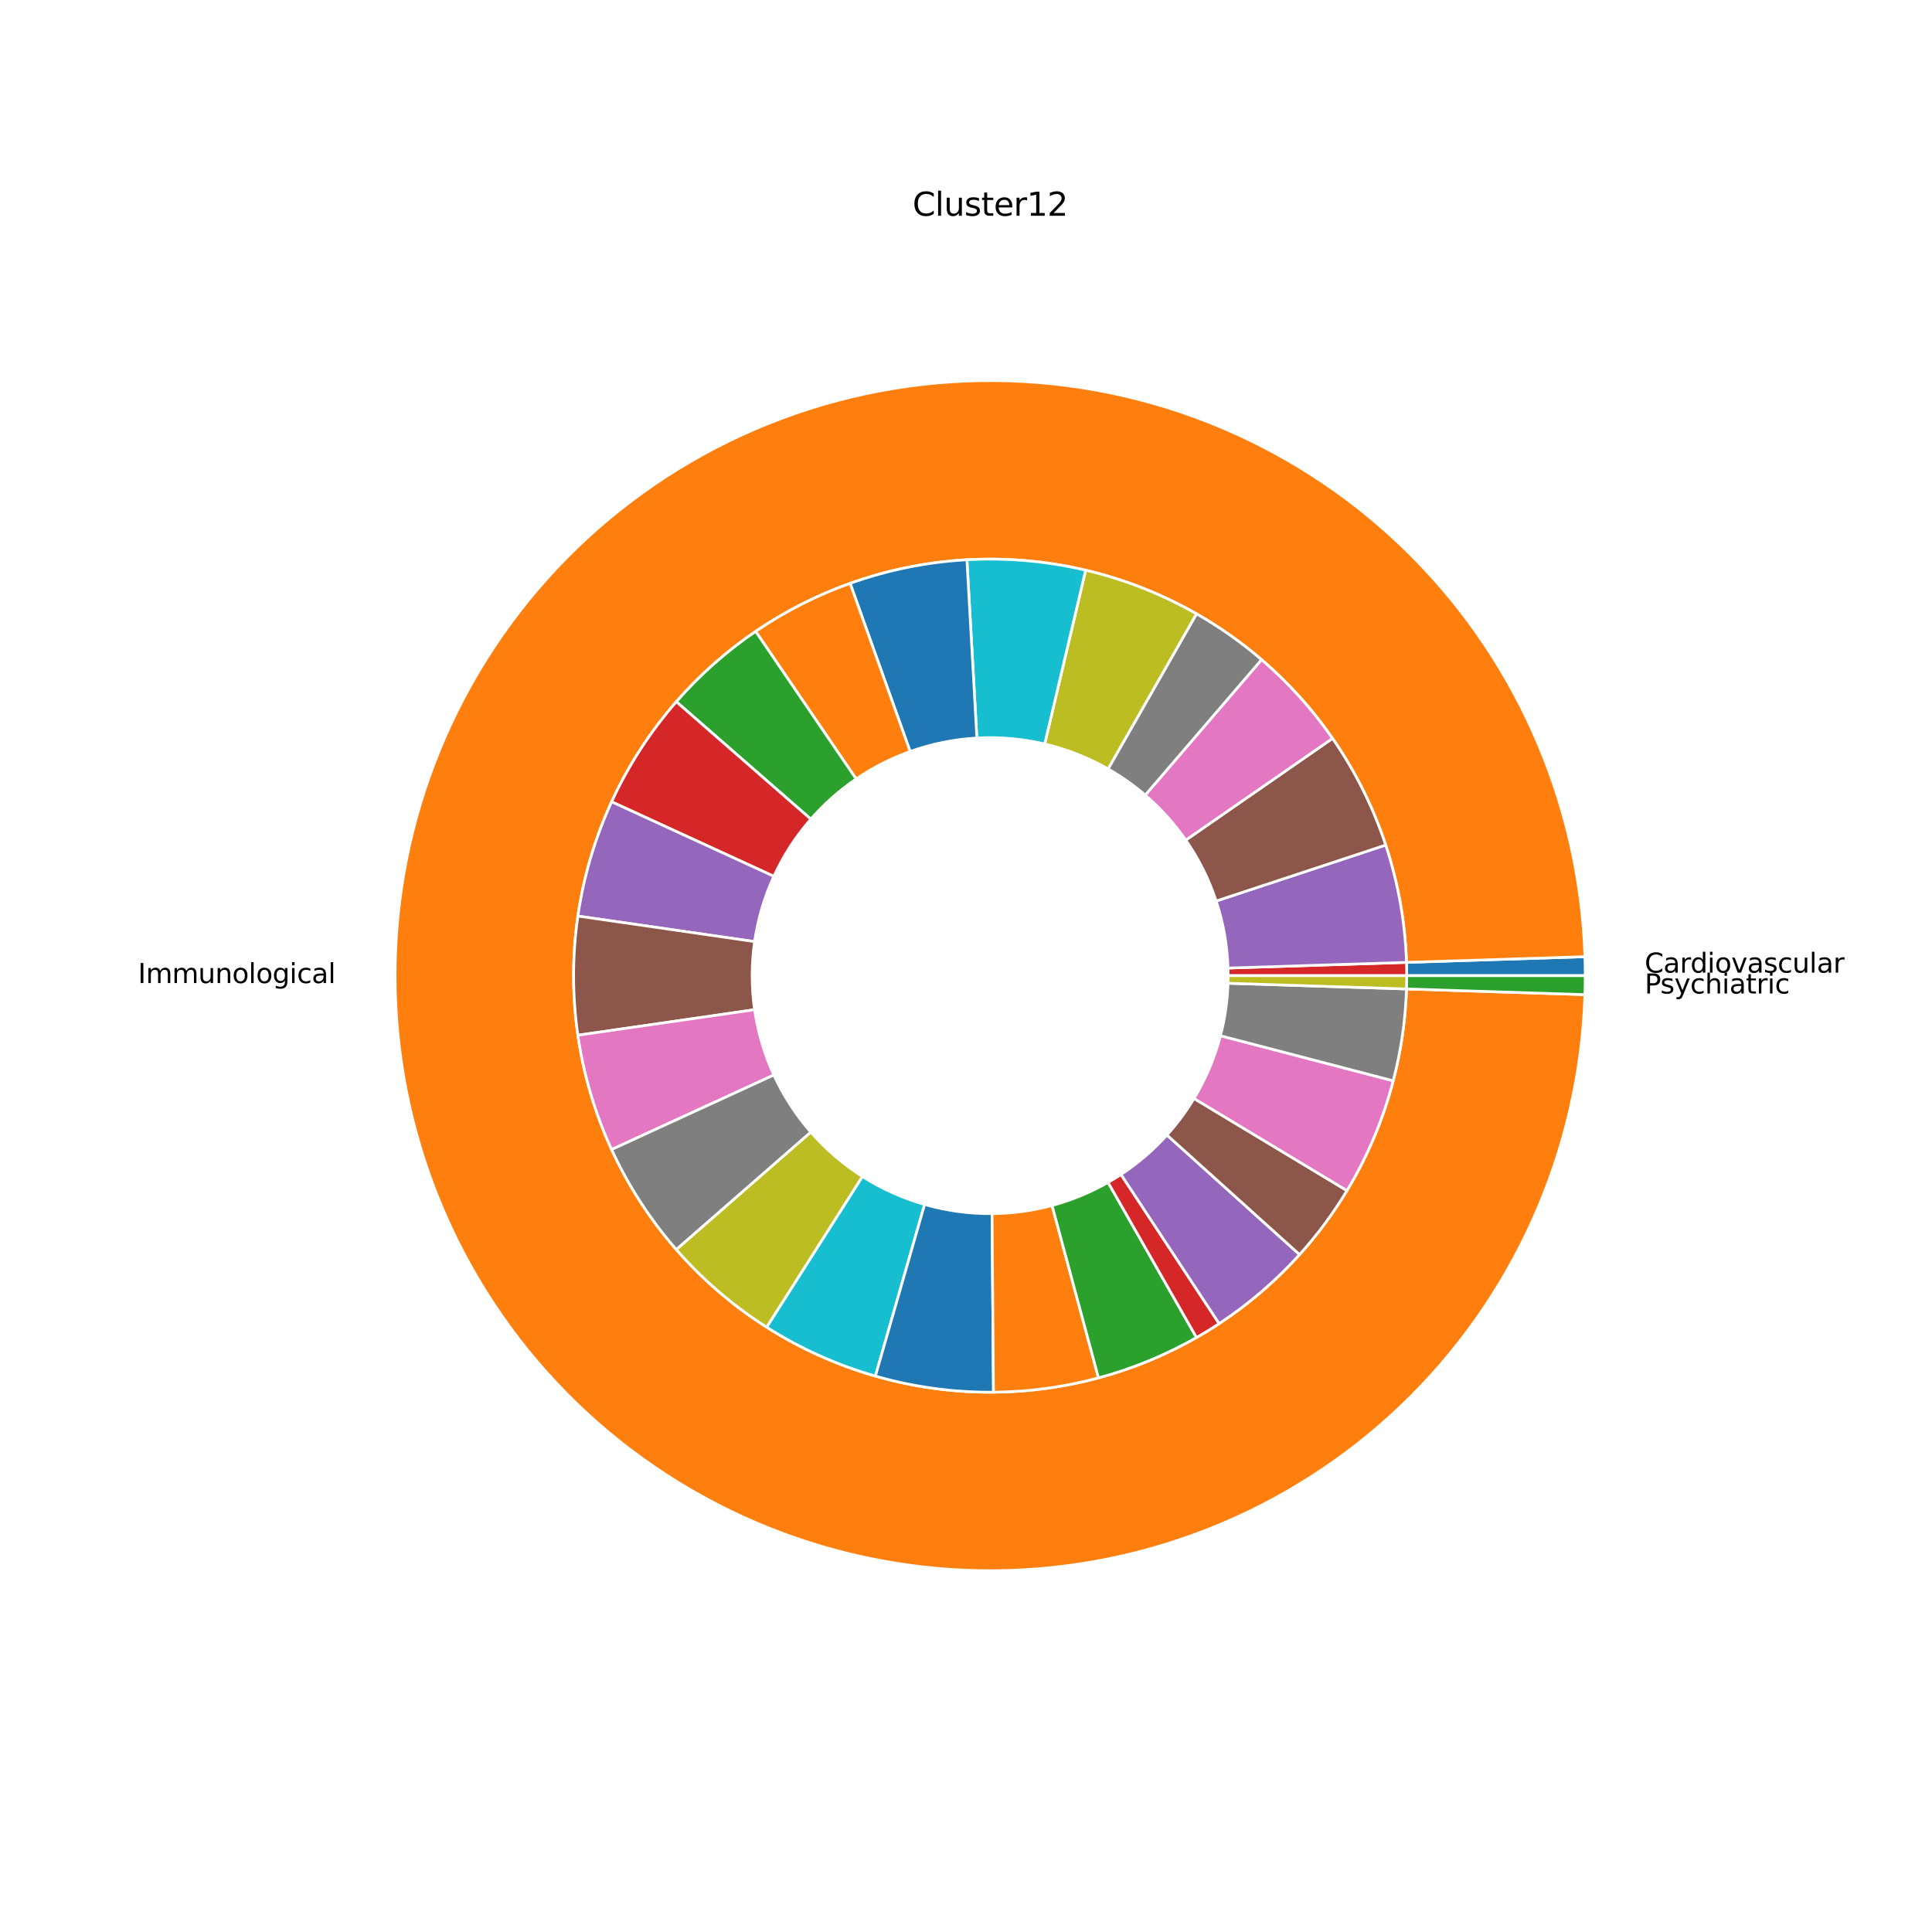 <?xml version="1.0" encoding="utf-8" standalone="no"?>
<!DOCTYPE svg PUBLIC "-//W3C//DTD SVG 1.1//EN"
        "http://www.w3.org/Graphics/SVG/1.1/DTD/svg11.dtd">
<svg xmlns:xlink="http://www.w3.org/1999/xlink" width="720pt" height="720pt" viewBox="0 0 720 720"
     xmlns="http://www.w3.org/2000/svg" version="1.1">
    <defs>
        <style type="text/css">*{stroke-linejoin: round; stroke-linecap: butt}</style>
    </defs>
    <g id="figure_1">
        <g id="patch_1">
            <path d="M 0 720
L 720 720 
L 720 0 
L 0 0 
z
" style="fill: #ffffff"/>
        </g>
        <g id="axes_1">
            <g id="patch_2">
                <path d="M 590.76 363.6
C 590.76 362.421 590.751 361.242 590.732 360.064 
C 590.713 358.885 590.685 357.707 590.647 356.528 
L 524.153 358.65 
C 524.179 359.475 524.199 360.3 524.212 361.125 
C 524.225 361.95 524.232 362.775 524.232 363.6 
L 590.76 363.6 
z
" style="fill: #1f77b4; stroke: #ffffff; stroke-linejoin: miter"/>
            </g>
            <g id="patch_3">
                <path d="M 590.647 356.528
C 589.728 327.719 583.201 299.364 571.432 273.052 
C 559.663 246.741 542.876 222.974 522.013 203.086 
C 501.149 183.198 476.607 167.567 449.763 157.07 
C 422.919 146.572 394.284 141.409 365.464 141.868 
C 336.644 142.328 308.188 148.402 281.692 159.75 
C 255.196 171.098 231.165 187.504 210.947 208.047 
C 190.728 228.591 174.708 252.88 163.784 279.554 
C 152.86 306.227 147.24 334.776 147.24 363.6 
C 147.24 392.424 152.86 420.973 163.784 447.646 
C 174.708 474.32 190.728 498.609 210.947 519.153 
C 231.165 539.696 255.196 556.102 281.692 567.45 
C 308.188 578.798 336.644 584.872 365.464 585.332 
C 394.284 585.791 422.919 580.628 449.763 570.13 
C 476.607 559.633 501.149 544.002 522.013 524.114 
C 542.876 504.226 559.663 480.459 571.432 454.148 
C 583.201 427.836 589.728 399.481 590.647 370.672 
L 524.153 368.55 
C 523.51 388.717 518.941 408.565 510.702 426.983 
C 502.464 445.402 490.713 462.038 476.109 475.96 
C 461.505 489.881 444.325 500.823 425.534 508.171 
C 406.743 515.519 386.699 519.134 366.525 518.812 
C 346.351 518.491 326.431 514.239 307.884 506.295 
C 289.337 498.351 272.515 486.867 258.363 472.487 
C 244.21 458.107 232.996 441.104 225.349 422.432 
C 217.702 403.761 213.768 383.777 213.768 363.6 
C 213.768 343.423 217.702 323.439 225.349 304.768 
C 232.996 286.096 244.21 269.093 258.363 254.713 
C 272.515 240.333 289.337 228.849 307.884 220.905 
C 326.431 212.961 346.351 208.709 366.525 208.388 
C 386.699 208.066 406.743 211.681 425.534 219.029 
C 444.325 226.377 461.505 237.319 476.109 251.24 
C 490.713 265.162 502.464 281.798 510.702 300.217 
C 518.941 318.635 523.51 338.483 524.153 358.65 
L 590.647 356.528 
z
" style="fill: #ff7f0e; stroke: #ffffff; stroke-linejoin: miter"/>
            </g>
            <g id="patch_4">
                <path d="M 590.647 370.672
C 590.685 369.493 590.713 368.315 590.732 367.136 
C 590.751 365.958 590.76 364.779 590.76 363.6 
L 524.232 363.6 
C 524.232 364.425 524.225 365.25 524.212 366.075 
C 524.199 366.9 524.179 367.725 524.153 368.55 
L 590.647 370.672 
z
" style="fill: #2ca02c; stroke: #ffffff; stroke-linejoin: miter"/>
            </g>
            <g id="patch_5">
                <path d="M 524.232 363.6
C 524.232 362.775 524.225 361.95 524.212 361.125 
C 524.199 360.3 524.179 359.475 524.153 358.65 
L 457.659 360.771 
C 457.674 361.243 457.685 361.714 457.693 362.185 
C 457.7 362.657 457.704 363.128 457.704 363.6 
L 524.232 363.6 
z
" style="fill: #d62728; stroke: #ffffff; stroke-linejoin: miter"/>
            </g>
            <g id="patch_6">
                <path d="M 524.153 358.65
C 523.916 351.224 523.146 343.825 521.85 336.509 
C 520.553 329.193 518.733 321.98 516.403 314.925 
L 453.23 335.786 
C 454.562 339.817 455.602 343.939 456.343 348.119 
C 457.084 352.3 457.524 356.528 457.659 360.771 
L 524.153 358.65 
z
" style="fill: #9467bd; stroke: #ffffff; stroke-linejoin: miter"/>
            </g>
            <g id="patch_7">
                <path d="M 516.403 314.925
C 514.074 307.87 511.24 300.991 507.926 294.342 
C 504.611 287.693 500.823 281.29 496.591 275.183 
L 441.909 313.076 
C 444.327 316.566 446.492 320.224 448.386 324.024 
C 450.28 327.824 451.899 331.754 453.23 335.786 
L 516.403 314.925 
z
" style="fill: #8c564b; stroke: #ffffff; stroke-linejoin: miter"/>
            </g>
            <g id="patch_8">
                <path d="M 496.591 275.183
C 492.83 269.756 488.726 264.573 484.305 259.668 
C 479.883 254.763 475.154 250.145 470.144 245.842 
L 426.797 296.31 
C 429.659 298.769 432.362 301.408 434.888 304.21 
C 437.415 307.013 439.76 309.975 441.909 313.076 
L 496.591 275.183 
z
" style="fill: #e377c2; stroke: #ffffff; stroke-linejoin: miter"/>
            </g>
            <g id="patch_9">
                <path d="M 470.144 245.842
C 466.388 242.616 462.479 239.571 458.431 236.718 
C 454.384 233.865 450.202 231.208 445.9 228.754 
L 412.943 286.545 
C 415.401 287.947 417.791 289.466 420.104 291.096 
C 422.416 292.726 424.65 294.466 426.797 296.31 
L 470.144 245.842 
z
" style="fill: #7f7f7f; stroke: #ffffff; stroke-linejoin: miter"/>
            </g>
            <g id="patch_10">
                <path d="M 445.9 228.754
C 439.446 225.074 432.736 221.861 425.822 219.142 
C 418.908 216.422 411.808 214.202 404.576 212.5 
L 389.329 277.257 
C 393.462 278.23 397.519 279.498 401.47 281.052 
C 405.421 282.606 409.255 284.442 412.943 286.545 
L 445.9 228.754 
z
" style="fill: #bcbd22; stroke: #ffffff; stroke-linejoin: miter"/>
            </g>
            <g id="patch_11">
                <path d="M 404.576 212.5
C 397.344 210.797 389.999 209.616 382.598 208.965 
C 375.197 208.314 367.758 208.195 360.34 208.61 
L 364.052 275.034 
C 368.29 274.797 372.541 274.865 376.77 275.237 
C 380.999 275.609 385.197 276.284 389.329 277.257 
L 404.576 212.5 
z
" style="fill: #17becf; stroke: #ffffff; stroke-linejoin: miter"/>
            </g>
            <g id="patch_12">
                <path d="M 360.34 208.61
C 352.922 209.024 345.543 209.971 338.261 211.442 
C 330.978 212.913 323.81 214.905 316.813 217.403 
L 339.179 280.059 
C 343.177 278.632 347.273 277.493 351.435 276.653 
C 355.596 275.812 359.813 275.271 364.052 275.034 
L 360.34 208.61 
z
" style="fill: #1f77b4; stroke: #ffffff; stroke-linejoin: miter"/>
            </g>
            <g id="patch_13">
                <path d="M 316.813 217.403
C 310.594 219.623 304.523 222.238 298.636 225.231 
C 292.75 228.224 287.061 231.59 281.603 235.308 
L 319.059 290.29 
C 322.178 288.166 325.429 286.243 328.792 284.532 
C 332.156 282.822 335.625 281.328 339.179 280.059 
L 316.813 217.403 
z
" style="fill: #ff7f0e; stroke: #ffffff; stroke-linejoin: miter"/>
            </g>
            <g id="patch_14">
                <path d="M 281.603 235.308
C 276.146 239.026 270.931 243.088 265.991 247.47 
C 261.051 251.852 256.395 256.545 252.053 261.52 
L 302.173 305.269 
C 304.654 302.426 307.315 299.744 310.138 297.24 
C 312.961 294.736 315.94 292.415 319.059 290.29 
L 281.603 235.308 
z
" style="fill: #2ca02c; stroke: #ffffff; stroke-linejoin: miter"/>
            </g>
            <g id="patch_15">
                <path d="M 252.053 261.52
C 247.167 267.117 242.689 273.058 238.654 279.297 
C 234.62 285.536 231.038 292.056 227.937 298.807 
L 288.392 326.576 
C 290.164 322.718 292.211 318.992 294.517 315.427 
C 296.822 311.862 299.381 308.467 302.173 305.269 
L 252.053 261.52 
z
" style="fill: #d62728; stroke: #ffffff; stroke-linejoin: miter"/>
            </g>
            <g id="patch_16">
                <path d="M 227.937 298.807
C 224.835 305.559 222.223 312.524 220.12 319.65 
C 218.016 326.776 216.427 334.043 215.364 341.397 
L 281.208 350.912 
C 281.815 346.711 282.723 342.558 283.925 338.486 
C 285.127 334.414 286.62 330.434 288.392 326.576 
L 227.937 298.807 
z
" style="fill: #9467bd; stroke: #ffffff; stroke-linejoin: miter"/>
            </g>
            <g id="patch_17">
                <path d="M 215.364 341.397
C 214.301 348.75 213.768 356.17 213.768 363.6 
C 213.768 371.03 214.301 378.45 215.364 385.803 
L 281.208 376.288 
C 280.601 372.086 280.296 367.846 280.296 363.6 
C 280.296 359.354 280.601 355.114 281.208 350.912 
L 215.364 341.397 
z
" style="fill: #8c564b; stroke: #ffffff; stroke-linejoin: miter"/>
            </g>
            <g id="patch_18">
                <path d="M 215.364 385.803
C 216.427 393.157 218.016 400.424 220.12 407.55 
C 222.223 414.676 224.835 421.641 227.937 428.393 
L 288.392 400.624 
C 286.62 396.766 285.127 392.786 283.925 388.714 
C 282.723 384.642 281.815 380.489 281.208 376.288 
L 215.364 385.803 
z
" style="fill: #e377c2; stroke: #ffffff; stroke-linejoin: miter"/>
            </g>
            <g id="patch_19">
                <path d="M 227.937 428.393
C 231.038 435.144 234.62 441.664 238.654 447.903 
C 242.689 454.142 247.167 460.083 252.053 465.68 
L 302.173 421.931 
C 299.381 418.733 296.822 415.338 294.517 411.773 
C 292.211 408.208 290.164 404.482 288.392 400.624 
L 227.937 428.393 
z
" style="fill: #7f7f7f; stroke: #ffffff; stroke-linejoin: miter"/>
            </g>
            <g id="patch_20">
                <path d="M 252.053 465.68
C 256.938 471.277 262.22 476.517 267.856 481.358 
C 273.492 486.198 279.468 490.629 285.739 494.614 
L 321.422 438.465 
C 317.839 436.188 314.424 433.656 311.203 430.89 
C 307.983 428.124 304.965 425.13 302.173 421.931 
L 252.053 465.68 
z
" style="fill: #bcbd22; stroke: #ffffff; stroke-linejoin: miter"/>
            </g>
            <g id="patch_21">
                <path d="M 285.739 494.614
C 292.01 498.599 298.558 502.128 305.334 505.176 
C 312.11 508.223 319.096 510.78 326.239 512.826 
L 344.565 448.872 
C 340.484 447.703 336.492 446.242 332.62 444.5 
C 328.748 442.759 325.005 440.742 321.422 438.465 
L 285.739 494.614 
z
" style="fill: #17becf; stroke: #ffffff; stroke-linejoin: miter"/>
            </g>
            <g id="patch_22">
                <path d="M 326.239 512.826
C 333.381 514.873 340.661 516.404 348.023 517.408 
C 355.384 518.412 362.808 518.886 370.238 518.827 
L 369.707 452.301 
C 365.462 452.335 361.219 452.064 357.013 451.49 
C 352.806 450.917 348.646 450.042 344.565 448.872 
L 326.239 512.826 
z
" style="fill: #1f77b4; stroke: #ffffff; stroke-linejoin: miter"/>
            </g>
            <g id="patch_23">
                <path d="M 370.238 518.827
C 376.841 518.774 383.434 518.3 389.977 517.408 
C 396.521 516.516 403 515.207 409.376 513.489 
L 392.072 449.251 
C 388.429 450.232 384.726 450.98 380.987 451.49 
C 377.248 452 373.481 452.271 369.707 452.301 
L 370.238 518.827 
z
" style="fill: #ff7f0e; stroke: #ffffff; stroke-linejoin: miter"/>
            </g>
            <g id="patch_24">
                <path d="M 409.376 513.489
C 415.753 511.771 422.013 509.649 428.119 507.134 
C 434.225 504.619 440.164 501.717 445.9 498.446 
L 412.943 440.655 
C 409.665 442.524 406.271 444.182 402.782 445.619 
C 399.293 447.056 395.716 448.269 392.072 449.251 
L 409.376 513.489 
z
" style="fill: #2ca02c; stroke: #ffffff; stroke-linejoin: miter"/>
            </g>
            <g id="patch_25">
                <path d="M 445.9 498.446
C 447.334 497.628 448.754 496.788 450.161 495.925 
C 451.568 495.062 452.961 494.177 454.34 493.269 
L 417.766 437.697 
C 416.978 438.215 416.182 438.721 415.378 439.214 
C 414.574 439.707 413.762 440.187 412.943 440.655 
L 445.9 498.446 
z
" style="fill: #d62728; stroke: #ffffff; stroke-linejoin: miter"/>
            </g>
            <g id="patch_26">
                <path d="M 454.34 493.269
C 459.856 489.639 465.135 485.66 470.144 481.358 
C 475.154 477.055 479.883 472.437 484.305 467.532 
L 434.888 422.99 
C 432.362 425.792 429.659 428.431 426.797 430.89 
C 423.934 433.349 420.918 435.622 417.766 437.697 
L 454.34 493.269 
z
" style="fill: #9467bd; stroke: #ffffff; stroke-linejoin: miter"/>
            </g>
            <g id="patch_27">
                <path d="M 484.305 467.532
C 487.62 463.854 490.758 460.019 493.707 456.041 
C 496.655 452.062 499.412 447.945 501.968 443.704 
L 444.982 409.373 
C 443.521 411.797 441.946 414.15 440.261 416.423 
C 438.576 418.696 436.783 420.888 434.888 422.99 
L 484.305 467.532 
z
" style="fill: #8c564b; stroke: #ffffff; stroke-linejoin: miter"/>
            </g>
            <g id="patch_28">
                <path d="M 501.968 443.704
C 505.802 437.339 509.174 430.708 512.058 423.861 
C 514.942 417.014 517.331 409.969 519.206 402.78 
L 454.832 385.988 
C 453.761 390.097 452.395 394.122 450.747 398.035 
C 449.099 401.948 447.172 405.737 444.982 409.373 
L 501.968 443.704 
z
" style="fill: #e377c2; stroke: #ffffff; stroke-linejoin: miter"/>
            </g>
            <g id="patch_29">
                <path d="M 519.206 402.78
C 520.665 397.189 521.81 391.521 522.636 385.803 
C 523.462 380.085 523.969 374.325 524.153 368.55 
L 457.659 366.429 
C 457.554 369.729 457.264 373.02 456.792 376.288 
C 456.32 379.555 455.665 382.794 454.832 385.988 
L 519.206 402.78 
z
" style="fill: #7f7f7f; stroke: #ffffff; stroke-linejoin: miter"/>
            </g>
            <g id="patch_30">
                <path d="M 524.153 368.55
C 524.179 367.725 524.199 366.9 524.212 366.075 
C 524.225 365.25 524.232 364.425 524.232 363.6 
L 457.704 363.6 
C 457.704 364.072 457.7 364.543 457.693 365.015 
C 457.685 365.486 457.674 365.957 457.659 366.429 
L 524.153 368.55 
z
" style="fill: #bcbd22; stroke: #ffffff; stroke-linejoin: miter"/>
            </g>
            <g id="matplotlib.axis_1"/>
            <g id="matplotlib.axis_2"/>
            <g id="text_1">
                <!-- Cardiovascular -->
                <g transform="translate(612.905 362.469)scale(0.1 -0.1)">
                    <defs>
                        <path id="DejaVuSans-43" d="M 4122 4306
L 4122 3641 
Q 3803 3938 3442 4084 
Q 3081 4231 2675 4231 
Q 1875 4231 1450 3742 
Q 1025 3253 1025 2328 
Q 1025 1406 1450 917 
Q 1875 428 2675 428 
Q 3081 428 3442 575 
Q 3803 722 4122 1019 
L 4122 359 
Q 3791 134 3420 21 
Q 3050 -91 2638 -91 
Q 1578 -91 968 557 
Q 359 1206 359 2328 
Q 359 3453 968 4101 
Q 1578 4750 2638 4750 
Q 3056 4750 3426 4639 
Q 3797 4528 4122 4306 
z
" transform="scale(0.016)"/>
                        <path id="DejaVuSans-61" d="M 2194 1759
Q 1497 1759 1228 1600 
Q 959 1441 959 1056 
Q 959 750 1161 570 
Q 1363 391 1709 391 
Q 2188 391 2477 730 
Q 2766 1069 2766 1631 
L 2766 1759 
L 2194 1759 
z
M 3341 1997 
L 3341 0 
L 2766 0 
L 2766 531 
Q 2569 213 2275 61 
Q 1981 -91 1556 -91 
Q 1019 -91 701 211 
Q 384 513 384 1019 
Q 384 1609 779 1909 
Q 1175 2209 1959 2209 
L 2766 2209 
L 2766 2266 
Q 2766 2663 2505 2880 
Q 2244 3097 1772 3097 
Q 1472 3097 1187 3025 
Q 903 2953 641 2809 
L 641 3341 
Q 956 3463 1253 3523 
Q 1550 3584 1831 3584 
Q 2591 3584 2966 3190 
Q 3341 2797 3341 1997 
z
" transform="scale(0.016)"/>
                        <path id="DejaVuSans-72" d="M 2631 2963
Q 2534 3019 2420 3045 
Q 2306 3072 2169 3072 
Q 1681 3072 1420 2755 
Q 1159 2438 1159 1844 
L 1159 0 
L 581 0 
L 581 3500 
L 1159 3500 
L 1159 2956 
Q 1341 3275 1631 3429 
Q 1922 3584 2338 3584 
Q 2397 3584 2469 3576 
Q 2541 3569 2628 3553 
L 2631 2963 
z
" transform="scale(0.016)"/>
                        <path id="DejaVuSans-64" d="M 2906 2969
L 2906 4863 
L 3481 4863 
L 3481 0 
L 2906 0 
L 2906 525 
Q 2725 213 2448 61 
Q 2172 -91 1784 -91 
Q 1150 -91 751 415 
Q 353 922 353 1747 
Q 353 2572 751 3078 
Q 1150 3584 1784 3584 
Q 2172 3584 2448 3432 
Q 2725 3281 2906 2969 
z
M 947 1747 
Q 947 1113 1208 752 
Q 1469 391 1925 391 
Q 2381 391 2643 752 
Q 2906 1113 2906 1747 
Q 2906 2381 2643 2742 
Q 2381 3103 1925 3103 
Q 1469 3103 1208 2742 
Q 947 2381 947 1747 
z
" transform="scale(0.016)"/>
                        <path id="DejaVuSans-69" d="M 603 3500
L 1178 3500 
L 1178 0 
L 603 0 
L 603 3500 
z
M 603 4863 
L 1178 4863 
L 1178 4134 
L 603 4134 
L 603 4863 
z
" transform="scale(0.016)"/>
                        <path id="DejaVuSans-6f" d="M 1959 3097
Q 1497 3097 1228 2736 
Q 959 2375 959 1747 
Q 959 1119 1226 758 
Q 1494 397 1959 397 
Q 2419 397 2687 759 
Q 2956 1122 2956 1747 
Q 2956 2369 2687 2733 
Q 2419 3097 1959 3097 
z
M 1959 3584 
Q 2709 3584 3137 3096 
Q 3566 2609 3566 1747 
Q 3566 888 3137 398 
Q 2709 -91 1959 -91 
Q 1206 -91 779 398 
Q 353 888 353 1747 
Q 353 2609 779 3096 
Q 1206 3584 1959 3584 
z
" transform="scale(0.016)"/>
                        <path id="DejaVuSans-76" d="M 191 3500
L 800 3500 
L 1894 563 
L 2988 3500 
L 3597 3500 
L 2284 0 
L 1503 0 
L 191 3500 
z
" transform="scale(0.016)"/>
                        <path id="DejaVuSans-73" d="M 2834 3397
L 2834 2853 
Q 2591 2978 2328 3040 
Q 2066 3103 1784 3103 
Q 1356 3103 1142 2972 
Q 928 2841 928 2578 
Q 928 2378 1081 2264 
Q 1234 2150 1697 2047 
L 1894 2003 
Q 2506 1872 2764 1633 
Q 3022 1394 3022 966 
Q 3022 478 2636 193 
Q 2250 -91 1575 -91 
Q 1294 -91 989 -36 
Q 684 19 347 128 
L 347 722 
Q 666 556 975 473 
Q 1284 391 1588 391 
Q 1994 391 2212 530 
Q 2431 669 2431 922 
Q 2431 1156 2273 1281 
Q 2116 1406 1581 1522 
L 1381 1569 
Q 847 1681 609 1914 
Q 372 2147 372 2553 
Q 372 3047 722 3315 
Q 1072 3584 1716 3584 
Q 2034 3584 2315 3537 
Q 2597 3491 2834 3397 
z
" transform="scale(0.016)"/>
                        <path id="DejaVuSans-63" d="M 3122 3366
L 3122 2828 
Q 2878 2963 2633 3030 
Q 2388 3097 2138 3097 
Q 1578 3097 1268 2742 
Q 959 2388 959 1747 
Q 959 1106 1268 751 
Q 1578 397 2138 397 
Q 2388 397 2633 464 
Q 2878 531 3122 666 
L 3122 134 
Q 2881 22 2623 -34 
Q 2366 -91 2075 -91 
Q 1284 -91 818 406 
Q 353 903 353 1747 
Q 353 2603 823 3093 
Q 1294 3584 2113 3584 
Q 2378 3584 2631 3529 
Q 2884 3475 3122 3366 
z
" transform="scale(0.016)"/>
                        <path id="DejaVuSans-75" d="M 544 1381
L 544 3500 
L 1119 3500 
L 1119 1403 
Q 1119 906 1312 657 
Q 1506 409 1894 409 
Q 2359 409 2629 706 
Q 2900 1003 2900 1516 
L 2900 3500 
L 3475 3500 
L 3475 0 
L 2900 0 
L 2900 538 
Q 2691 219 2414 64 
Q 2138 -91 1772 -91 
Q 1169 -91 856 284 
Q 544 659 544 1381 
z
M 1991 3584 
L 1991 3584 
z
" transform="scale(0.016)"/>
                        <path id="DejaVuSans-6c" d="M 603 4863
L 1178 4863 
L 1178 0 
L 603 0 
L 603 4863 
z
" transform="scale(0.016)"/>
                    </defs>
                    <use xlink:href="#DejaVuSans-43"/>
                    <use xlink:href="#DejaVuSans-61" x="69.824"/>
                    <use xlink:href="#DejaVuSans-72" x="131.104"/>
                    <use xlink:href="#DejaVuSans-64" x="170.467"/>
                    <use xlink:href="#DejaVuSans-69" x="233.943"/>
                    <use xlink:href="#DejaVuSans-6f" x="261.727"/>
                    <use xlink:href="#DejaVuSans-76" x="322.908"/>
                    <use xlink:href="#DejaVuSans-61" x="382.088"/>
                    <use xlink:href="#DejaVuSans-73" x="443.367"/>
                    <use xlink:href="#DejaVuSans-63" x="495.467"/>
                    <use xlink:href="#DejaVuSans-75" x="550.447"/>
                    <use xlink:href="#DejaVuSans-6c" x="613.826"/>
                    <use xlink:href="#DejaVuSans-61" x="641.609"/>
                    <use xlink:href="#DejaVuSans-72" x="702.889"/>
                </g>
            </g>
            <g id="text_2">
                <!-- Immunological -->
                <g transform="translate(51.411 366.359)scale(0.1 -0.1)">
                    <defs>
                        <path id="DejaVuSans-49" d="M 628 4666
L 1259 4666 
L 1259 0 
L 628 0 
L 628 4666 
z
" transform="scale(0.016)"/>
                        <path id="DejaVuSans-6d" d="M 3328 2828
Q 3544 3216 3844 3400 
Q 4144 3584 4550 3584 
Q 5097 3584 5394 3201 
Q 5691 2819 5691 2113 
L 5691 0 
L 5113 0 
L 5113 2094 
Q 5113 2597 4934 2840 
Q 4756 3084 4391 3084 
Q 3944 3084 3684 2787 
Q 3425 2491 3425 1978 
L 3425 0 
L 2847 0 
L 2847 2094 
Q 2847 2600 2669 2842 
Q 2491 3084 2119 3084 
Q 1678 3084 1418 2786 
Q 1159 2488 1159 1978 
L 1159 0 
L 581 0 
L 581 3500 
L 1159 3500 
L 1159 2956 
Q 1356 3278 1631 3431 
Q 1906 3584 2284 3584 
Q 2666 3584 2933 3390 
Q 3200 3197 3328 2828 
z
" transform="scale(0.016)"/>
                        <path id="DejaVuSans-6e" d="M 3513 2113
L 3513 0 
L 2938 0 
L 2938 2094 
Q 2938 2591 2744 2837 
Q 2550 3084 2163 3084 
Q 1697 3084 1428 2787 
Q 1159 2491 1159 1978 
L 1159 0 
L 581 0 
L 581 3500 
L 1159 3500 
L 1159 2956 
Q 1366 3272 1645 3428 
Q 1925 3584 2291 3584 
Q 2894 3584 3203 3211 
Q 3513 2838 3513 2113 
z
" transform="scale(0.016)"/>
                        <path id="DejaVuSans-67" d="M 2906 1791
Q 2906 2416 2648 2759 
Q 2391 3103 1925 3103 
Q 1463 3103 1205 2759 
Q 947 2416 947 1791 
Q 947 1169 1205 825 
Q 1463 481 1925 481 
Q 2391 481 2648 825 
Q 2906 1169 2906 1791 
z
M 3481 434 
Q 3481 -459 3084 -895 
Q 2688 -1331 1869 -1331 
Q 1566 -1331 1297 -1286 
Q 1028 -1241 775 -1147 
L 775 -588 
Q 1028 -725 1275 -790 
Q 1522 -856 1778 -856 
Q 2344 -856 2625 -561 
Q 2906 -266 2906 331 
L 2906 616 
Q 2728 306 2450 153 
Q 2172 0 1784 0 
Q 1141 0 747 490 
Q 353 981 353 1791 
Q 353 2603 747 3093 
Q 1141 3584 1784 3584 
Q 2172 3584 2450 3431 
Q 2728 3278 2906 2969 
L 2906 3500 
L 3481 3500 
L 3481 434 
z
" transform="scale(0.016)"/>
                    </defs>
                    <use xlink:href="#DejaVuSans-49"/>
                    <use xlink:href="#DejaVuSans-6d" x="29.492"/>
                    <use xlink:href="#DejaVuSans-6d" x="126.904"/>
                    <use xlink:href="#DejaVuSans-75" x="224.316"/>
                    <use xlink:href="#DejaVuSans-6e" x="287.695"/>
                    <use xlink:href="#DejaVuSans-6f" x="351.074"/>
                    <use xlink:href="#DejaVuSans-6c" x="412.256"/>
                    <use xlink:href="#DejaVuSans-6f" x="440.039"/>
                    <use xlink:href="#DejaVuSans-67" x="501.221"/>
                    <use xlink:href="#DejaVuSans-69" x="564.697"/>
                    <use xlink:href="#DejaVuSans-63" x="592.48"/>
                    <use xlink:href="#DejaVuSans-61" x="647.461"/>
                    <use xlink:href="#DejaVuSans-6c" x="708.74"/>
                </g>
            </g>
            <g id="text_3">
                <!-- Psychiatric -->
                <g transform="translate(612.905 370.249)scale(0.1 -0.1)">
                    <defs>
                        <path id="DejaVuSans-50" d="M 1259 4147
L 1259 2394 
L 2053 2394 
Q 2494 2394 2734 2622 
Q 2975 2850 2975 3272 
Q 2975 3691 2734 3919 
Q 2494 4147 2053 4147 
L 1259 4147 
z
M 628 4666 
L 2053 4666 
Q 2838 4666 3239 4311 
Q 3641 3956 3641 3272 
Q 3641 2581 3239 2228 
Q 2838 1875 2053 1875 
L 1259 1875 
L 1259 0 
L 628 0 
L 628 4666 
z
" transform="scale(0.016)"/>
                        <path id="DejaVuSans-79" d="M 2059 -325
Q 1816 -950 1584 -1140 
Q 1353 -1331 966 -1331 
L 506 -1331 
L 506 -850 
L 844 -850 
Q 1081 -850 1212 -737 
Q 1344 -625 1503 -206 
L 1606 56 
L 191 3500 
L 800 3500 
L 1894 763 
L 2988 3500 
L 3597 3500 
L 2059 -325 
z
" transform="scale(0.016)"/>
                        <path id="DejaVuSans-68" d="M 3513 2113
L 3513 0 
L 2938 0 
L 2938 2094 
Q 2938 2591 2744 2837 
Q 2550 3084 2163 3084 
Q 1697 3084 1428 2787 
Q 1159 2491 1159 1978 
L 1159 0 
L 581 0 
L 581 4863 
L 1159 4863 
L 1159 2956 
Q 1366 3272 1645 3428 
Q 1925 3584 2291 3584 
Q 2894 3584 3203 3211 
Q 3513 2838 3513 2113 
z
" transform="scale(0.016)"/>
                        <path id="DejaVuSans-74" d="M 1172 4494
L 1172 3500 
L 2356 3500 
L 2356 3053 
L 1172 3053 
L 1172 1153 
Q 1172 725 1289 603 
Q 1406 481 1766 481 
L 2356 481 
L 2356 0 
L 1766 0 
Q 1100 0 847 248 
Q 594 497 594 1153 
L 594 3053 
L 172 3053 
L 172 3500 
L 594 3500 
L 594 4494 
L 1172 4494 
z
" transform="scale(0.016)"/>
                    </defs>
                    <use xlink:href="#DejaVuSans-50"/>
                    <use xlink:href="#DejaVuSans-73" x="58.553"/>
                    <use xlink:href="#DejaVuSans-79" x="110.652"/>
                    <use xlink:href="#DejaVuSans-63" x="169.832"/>
                    <use xlink:href="#DejaVuSans-68" x="224.812"/>
                    <use xlink:href="#DejaVuSans-69" x="288.191"/>
                    <use xlink:href="#DejaVuSans-61" x="315.975"/>
                    <use xlink:href="#DejaVuSans-74" x="377.254"/>
                    <use xlink:href="#DejaVuSans-72" x="416.463"/>
                    <use xlink:href="#DejaVuSans-69" x="457.576"/>
                    <use xlink:href="#DejaVuSans-63" x="485.359"/>
                </g>
            </g>
            <g id="text_4">
                <!-- Cluster12 -->
                <g transform="translate(340.07 80.4)scale(0.12 -0.12)">
                    <defs>
                        <path id="DejaVuSans-65" d="M 3597 1894
L 3597 1613 
L 953 1613 
Q 991 1019 1311 708 
Q 1631 397 2203 397 
Q 2534 397 2845 478 
Q 3156 559 3463 722 
L 3463 178 
Q 3153 47 2828 -22 
Q 2503 -91 2169 -91 
Q 1331 -91 842 396 
Q 353 884 353 1716 
Q 353 2575 817 3079 
Q 1281 3584 2069 3584 
Q 2775 3584 3186 3129 
Q 3597 2675 3597 1894 
z
M 3022 2063 
Q 3016 2534 2758 2815 
Q 2500 3097 2075 3097 
Q 1594 3097 1305 2825 
Q 1016 2553 972 2059 
L 3022 2063 
z
" transform="scale(0.016)"/>
                        <path id="DejaVuSans-31" d="M 794 531
L 1825 531 
L 1825 4091 
L 703 3866 
L 703 4441 
L 1819 4666 
L 2450 4666 
L 2450 531 
L 3481 531 
L 3481 0 
L 794 0 
L 794 531 
z
" transform="scale(0.016)"/>
                        <path id="DejaVuSans-32" d="M 1228 531
L 3431 531 
L 3431 0 
L 469 0 
L 469 531 
Q 828 903 1448 1529 
Q 2069 2156 2228 2338 
Q 2531 2678 2651 2914 
Q 2772 3150 2772 3378 
Q 2772 3750 2511 3984 
Q 2250 4219 1831 4219 
Q 1534 4219 1204 4116 
Q 875 4013 500 3803 
L 500 4441 
Q 881 4594 1212 4672 
Q 1544 4750 1819 4750 
Q 2544 4750 2975 4387 
Q 3406 4025 3406 3419 
Q 3406 3131 3298 2873 
Q 3191 2616 2906 2266 
Q 2828 2175 2409 1742 
Q 1991 1309 1228 531 
z
" transform="scale(0.016)"/>
                    </defs>
                    <use xlink:href="#DejaVuSans-43"/>
                    <use xlink:href="#DejaVuSans-6c" x="69.824"/>
                    <use xlink:href="#DejaVuSans-75" x="97.607"/>
                    <use xlink:href="#DejaVuSans-73" x="160.986"/>
                    <use xlink:href="#DejaVuSans-74" x="213.086"/>
                    <use xlink:href="#DejaVuSans-65" x="252.295"/>
                    <use xlink:href="#DejaVuSans-72" x="313.818"/>
                    <use xlink:href="#DejaVuSans-31" x="354.932"/>
                    <use xlink:href="#DejaVuSans-32" x="418.555"/>
                </g>
            </g>
        </g>
    </g>
</svg>

